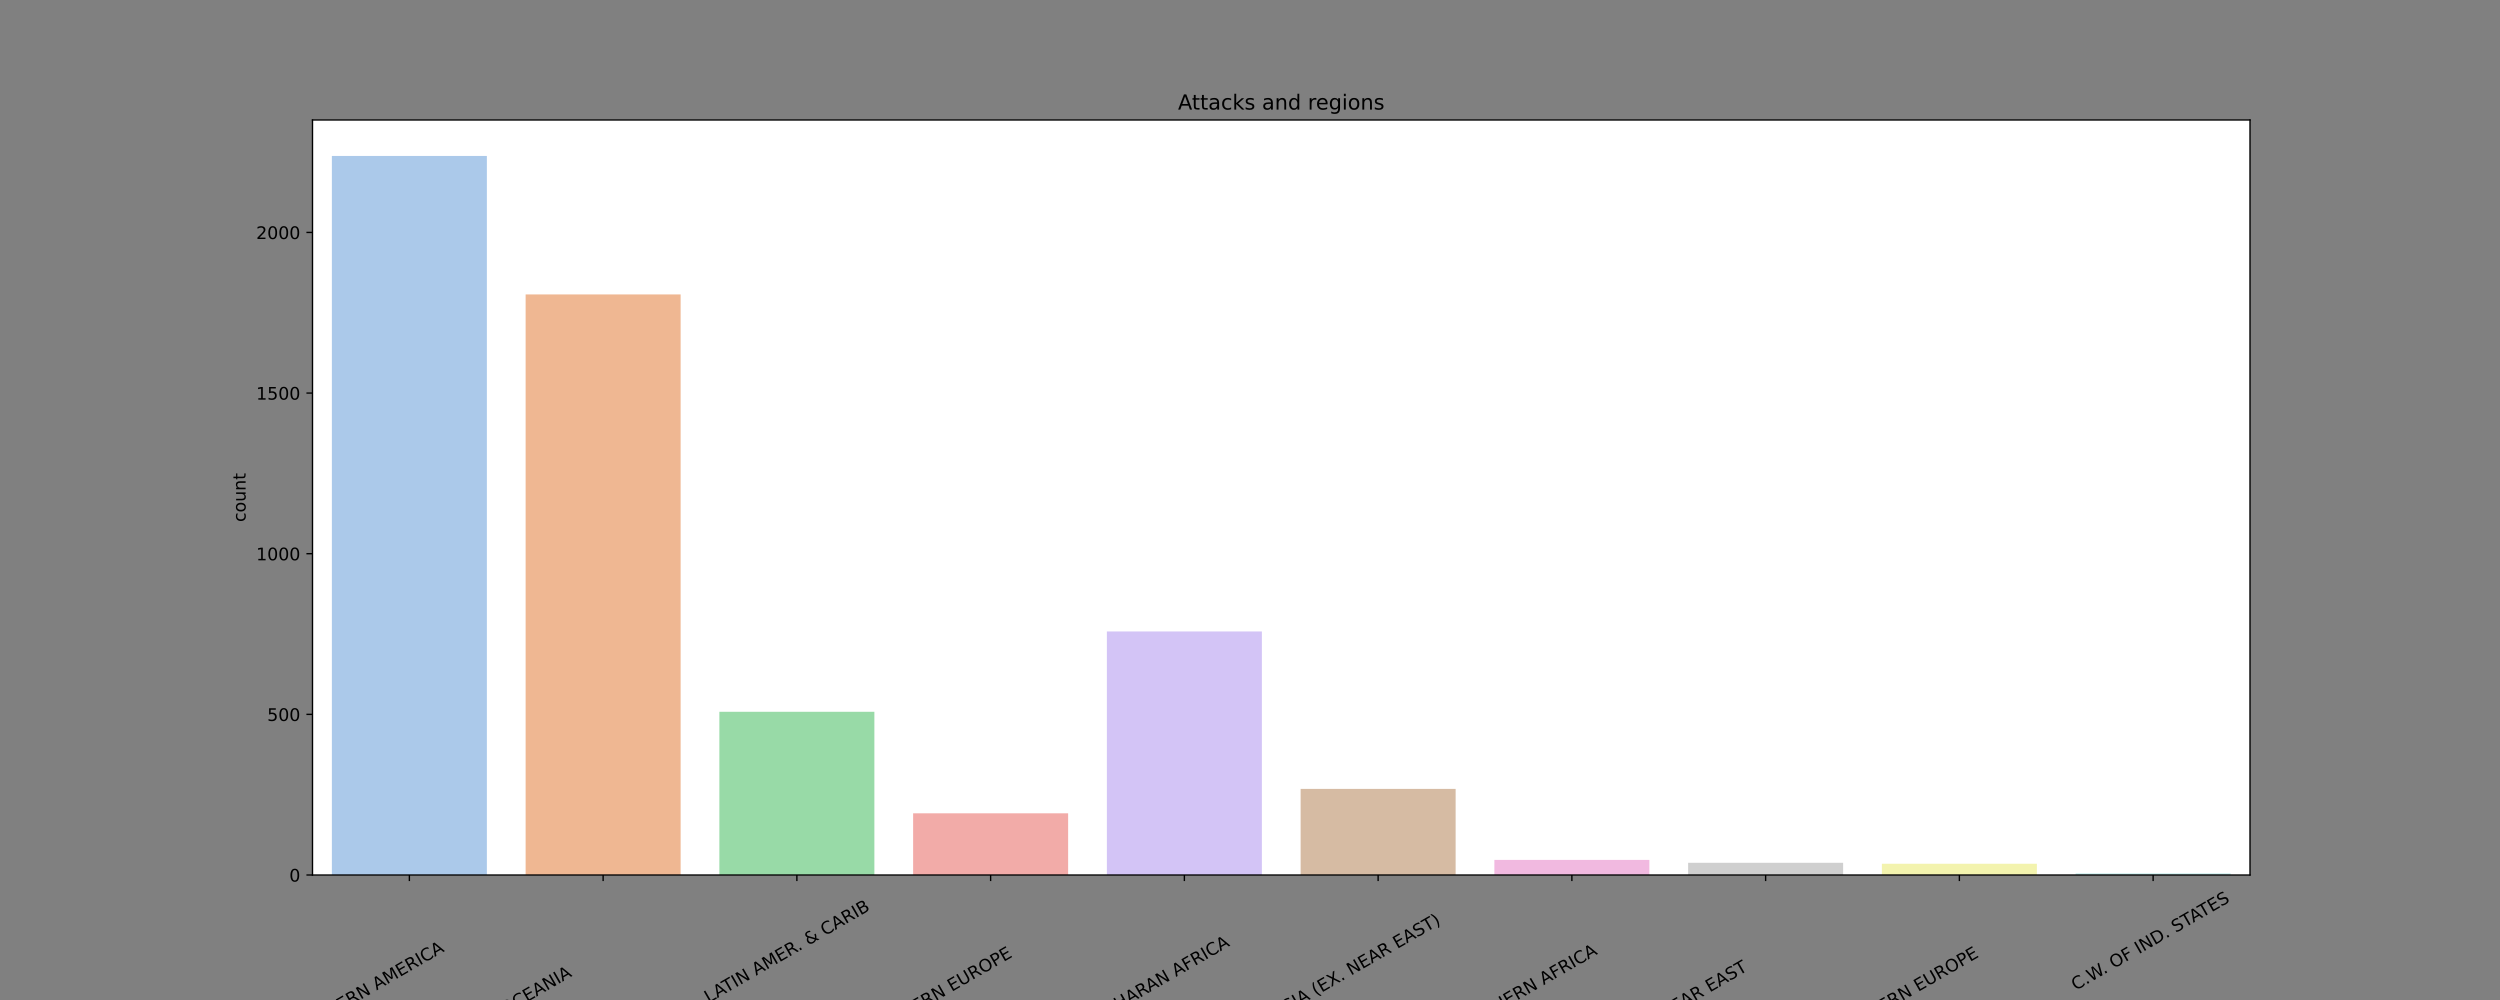 <?xml version="1.0" encoding="utf-8" standalone="no"?>
<!DOCTYPE svg PUBLIC "-//W3C//DTD SVG 1.1//EN"
  "http://www.w3.org/Graphics/SVG/1.1/DTD/svg11.dtd">
<!-- Created with matplotlib (https://matplotlib.org/) -->
<svg height="576pt" version="1.1" viewBox="0 0 1440 576" width="1440pt" xmlns="http://www.w3.org/2000/svg" xmlns:xlink="http://www.w3.org/1999/xlink">
 <rect x="0" y="0" width="1440" height="576" fill="#808080" stroke="none"/>
 <defs>
  <style type="text/css">*{stroke-linecap:butt;stroke-linejoin:round;}</style>
 </defs>
 <g id="figure_1">
  <g id="patch_1">
   <path d="M 0 576 
L 1440 576 
L 1440 0 
L 0 0 
z
" style="fill:none;"/>
  </g>
  <g id="axes_1">
   <g id="patch_2">
    <path d="M 180 504 
L 1296 504 
L 1296 69.12 
L 180 69.12 
z
" style="fill:#ffffff;"/>
   </g>
   <g id="patch_3">
    <path clip-path="url(#p240c4471db)" d="M 191.16 504 
L 280.44 504 
L 280.44 89.829 
L 191.16 89.829 
z
" style="fill:#abc9ea;"/>
   </g>
   <g id="patch_4">
    <path clip-path="url(#p240c4471db)" d="M 302.76 504 
L 392.04 504 
L 392.04 169.591 
L 302.76 169.591 
z
" style="fill:#efb792;"/>
   </g>
   <g id="patch_5">
    <path clip-path="url(#p240c4471db)" d="M 414.36 504 
L 503.64 504 
L 503.64 409.988 
L 414.36 409.988 
z
" style="fill:#98daa7;"/>
   </g>
   <g id="patch_6">
    <path clip-path="url(#p240c4471db)" d="M 525.96 504 
L 615.24 504 
L 615.24 468.468 
L 525.96 468.468 
z
" style="fill:#f2aba8;"/>
   </g>
   <g id="patch_7">
    <path clip-path="url(#p240c4471db)" d="M 637.56 504 
L 726.84 504 
L 726.84 363.722 
L 637.56 363.722 
z
" style="fill:#d3c4f6;"/>
   </g>
   <g id="patch_8">
    <path clip-path="url(#p240c4471db)" d="M 749.16 504 
L 838.44 504 
L 838.44 454.403 
L 749.16 454.403 
z
" style="fill:#d6bba3;"/>
   </g>
   <g id="patch_9">
    <path clip-path="url(#p240c4471db)" d="M 860.76 504 
L 950.04 504 
L 950.04 495.302 
L 860.76 495.302 
z
" style="fill:#f1b9e0;"/>
   </g>
   <g id="patch_10">
    <path clip-path="url(#p240c4471db)" d="M 972.36 504 
L 1061.64 504 
L 1061.64 496.968 
L 972.36 496.968 
z
" style="fill:#cfcfcf;"/>
   </g>
   <g id="patch_11">
    <path clip-path="url(#p240c4471db)" d="M 1083.96 504 
L 1173.24 504 
L 1173.24 497.523 
L 1083.96 497.523 
z
" style="fill:#f3f3ae;"/>
   </g>
   <g id="patch_12">
    <path clip-path="url(#p240c4471db)" d="M 1195.56 504 
L 1284.84 504 
L 1284.84 503.075 
L 1195.56 503.075 
z
" style="fill:#c0ebe9;"/>
   </g>
   <g id="matplotlib.axis_1">
    <g id="xtick_1">
     <g id="line2d_1">
      <defs>
       <path d="M 0 0 
L 0 3.5 
" id="m0f793acdd9" style="stroke:#000000;stroke-width:0.8;"/>
      </defs>
      <g>
       <use style="stroke:#000000;stroke-width:0.8;" x="235.8" xlink:href="#m0f793acdd9" y="504"/>
      </g>
     </g>
     <g id="text_1">
      <!-- NORTHERN AMERICA                    -->
      <g transform="translate(165.722 600.093)rotate(-30)scale(0.1 -0.1)">
       <defs>
        <path d="M 9.812 72.906 
L 23.094 72.906 
L 55.422 11.922 
L 55.422 72.906 
L 64.984 72.906 
L 64.984 0 
L 51.703 0 
L 19.391 60.984 
L 19.391 0 
L 9.812 0 
z
" id="DejaVuSans-78"/>
        <path d="M 39.406 66.219 
Q 28.656 66.219 22.328 58.203 
Q 16.016 50.203 16.016 36.375 
Q 16.016 22.609 22.328 14.594 
Q 28.656 6.594 39.406 6.594 
Q 50.141 6.594 56.422 14.594 
Q 62.703 22.609 62.703 36.375 
Q 62.703 50.203 56.422 58.203 
Q 50.141 66.219 39.406 66.219 
z
M 39.406 74.219 
Q 54.734 74.219 63.906 63.938 
Q 73.094 53.656 73.094 36.375 
Q 73.094 19.141 63.906 8.859 
Q 54.734 -1.422 39.406 -1.422 
Q 24.031 -1.422 14.812 8.828 
Q 5.609 19.094 5.609 36.375 
Q 5.609 53.656 14.812 63.938 
Q 24.031 74.219 39.406 74.219 
z
" id="DejaVuSans-79"/>
        <path d="M 44.391 34.188 
Q 47.562 33.109 50.562 29.594 
Q 53.562 26.078 56.594 19.922 
L 66.609 0 
L 56 0 
L 46.688 18.703 
Q 43.062 26.031 39.672 28.422 
Q 36.281 30.812 30.422 30.812 
L 19.672 30.812 
L 19.672 0 
L 9.812 0 
L 9.812 72.906 
L 32.078 72.906 
Q 44.578 72.906 50.734 67.672 
Q 56.891 62.453 56.891 51.906 
Q 56.891 45.016 53.688 40.469 
Q 50.484 35.938 44.391 34.188 
z
M 19.672 64.797 
L 19.672 38.922 
L 32.078 38.922 
Q 39.203 38.922 42.844 42.219 
Q 46.484 45.516 46.484 51.906 
Q 46.484 58.297 42.844 61.547 
Q 39.203 64.797 32.078 64.797 
z
" id="DejaVuSans-82"/>
        <path d="M -0.297 72.906 
L 61.375 72.906 
L 61.375 64.594 
L 35.5 64.594 
L 35.5 0 
L 25.594 0 
L 25.594 64.594 
L -0.297 64.594 
z
" id="DejaVuSans-84"/>
        <path d="M 9.812 72.906 
L 19.672 72.906 
L 19.672 43.016 
L 55.516 43.016 
L 55.516 72.906 
L 65.375 72.906 
L 65.375 0 
L 55.516 0 
L 55.516 34.719 
L 19.672 34.719 
L 19.672 0 
L 9.812 0 
z
" id="DejaVuSans-72"/>
        <path d="M 9.812 72.906 
L 55.906 72.906 
L 55.906 64.594 
L 19.672 64.594 
L 19.672 43.016 
L 54.391 43.016 
L 54.391 34.719 
L 19.672 34.719 
L 19.672 8.297 
L 56.781 8.297 
L 56.781 0 
L 9.812 0 
z
" id="DejaVuSans-69"/>
        <path id="DejaVuSans-32"/>
        <path d="M 34.188 63.188 
L 20.797 26.906 
L 47.609 26.906 
z
M 28.609 72.906 
L 39.797 72.906 
L 67.578 0 
L 57.328 0 
L 50.688 18.703 
L 17.828 18.703 
L 11.188 0 
L 0.781 0 
z
" id="DejaVuSans-65"/>
        <path d="M 9.812 72.906 
L 24.516 72.906 
L 43.109 23.297 
L 61.812 72.906 
L 76.516 72.906 
L 76.516 0 
L 66.891 0 
L 66.891 64.016 
L 48.094 14.016 
L 38.188 14.016 
L 19.391 64.016 
L 19.391 0 
L 9.812 0 
z
" id="DejaVuSans-77"/>
        <path d="M 9.812 72.906 
L 19.672 72.906 
L 19.672 0 
L 9.812 0 
z
" id="DejaVuSans-73"/>
        <path d="M 64.406 67.281 
L 64.406 56.891 
Q 59.422 61.531 53.781 63.812 
Q 48.141 66.109 41.797 66.109 
Q 29.297 66.109 22.656 58.469 
Q 16.016 50.828 16.016 36.375 
Q 16.016 21.969 22.656 14.328 
Q 29.297 6.688 41.797 6.688 
Q 48.141 6.688 53.781 8.984 
Q 59.422 11.281 64.406 15.922 
L 64.406 5.609 
Q 59.234 2.094 53.438 0.328 
Q 47.656 -1.422 41.219 -1.422 
Q 24.656 -1.422 15.125 8.703 
Q 5.609 18.844 5.609 36.375 
Q 5.609 53.953 15.125 64.078 
Q 24.656 74.219 41.219 74.219 
Q 47.75 74.219 53.531 72.484 
Q 59.328 70.75 64.406 67.281 
z
" id="DejaVuSans-67"/>
       </defs>
       <use xlink:href="#DejaVuSans-78"/>
       <use x="74.805" xlink:href="#DejaVuSans-79"/>
       <use x="153.516" xlink:href="#DejaVuSans-82"/>
       <use x="215.748" xlink:href="#DejaVuSans-84"/>
       <use x="276.832" xlink:href="#DejaVuSans-72"/>
       <use x="352.027" xlink:href="#DejaVuSans-69"/>
       <use x="415.211" xlink:href="#DejaVuSans-82"/>
       <use x="484.693" xlink:href="#DejaVuSans-78"/>
       <use x="559.498" xlink:href="#DejaVuSans-32"/>
       <use x="591.285" xlink:href="#DejaVuSans-65"/>
       <use x="659.693" xlink:href="#DejaVuSans-77"/>
       <use x="745.973" xlink:href="#DejaVuSans-69"/>
       <use x="809.156" xlink:href="#DejaVuSans-82"/>
       <use x="878.639" xlink:href="#DejaVuSans-73"/>
       <use x="908.131" xlink:href="#DejaVuSans-67"/>
       <use x="977.955" xlink:href="#DejaVuSans-65"/>
       <use x="1046.363" xlink:href="#DejaVuSans-32"/>
       <use x="1078.15" xlink:href="#DejaVuSans-32"/>
       <use x="1109.938" xlink:href="#DejaVuSans-32"/>
       <use x="1141.725" xlink:href="#DejaVuSans-32"/>
       <use x="1173.512" xlink:href="#DejaVuSans-32"/>
       <use x="1205.299" xlink:href="#DejaVuSans-32"/>
       <use x="1237.086" xlink:href="#DejaVuSans-32"/>
       <use x="1268.873" xlink:href="#DejaVuSans-32"/>
       <use x="1300.66" xlink:href="#DejaVuSans-32"/>
       <use x="1332.447" xlink:href="#DejaVuSans-32"/>
       <use x="1364.234" xlink:href="#DejaVuSans-32"/>
       <use x="1396.021" xlink:href="#DejaVuSans-32"/>
       <use x="1427.809" xlink:href="#DejaVuSans-32"/>
       <use x="1459.596" xlink:href="#DejaVuSans-32"/>
       <use x="1491.383" xlink:href="#DejaVuSans-32"/>
       <use x="1523.17" xlink:href="#DejaVuSans-32"/>
       <use x="1554.957" xlink:href="#DejaVuSans-32"/>
       <use x="1586.744" xlink:href="#DejaVuSans-32"/>
       <use x="1618.531" xlink:href="#DejaVuSans-32"/>
      </g>
     </g>
    </g>
    <g id="xtick_2">
     <g id="line2d_2">
      <g>
       <use style="stroke:#000000;stroke-width:0.8;" x="347.4" xlink:href="#m0f793acdd9" y="504"/>
      </g>
     </g>
     <g id="text_2">
      <!-- OCEANIA                             -->
      <g transform="translate(290.638 584.717)rotate(-30)scale(0.1 -0.1)">
       <use xlink:href="#DejaVuSans-79"/>
       <use x="78.711" xlink:href="#DejaVuSans-67"/>
       <use x="148.535" xlink:href="#DejaVuSans-69"/>
       <use x="211.719" xlink:href="#DejaVuSans-65"/>
       <use x="280.127" xlink:href="#DejaVuSans-78"/>
       <use x="354.932" xlink:href="#DejaVuSans-73"/>
       <use x="384.424" xlink:href="#DejaVuSans-65"/>
       <use x="452.832" xlink:href="#DejaVuSans-32"/>
       <use x="484.619" xlink:href="#DejaVuSans-32"/>
       <use x="516.406" xlink:href="#DejaVuSans-32"/>
       <use x="548.193" xlink:href="#DejaVuSans-32"/>
       <use x="579.98" xlink:href="#DejaVuSans-32"/>
       <use x="611.768" xlink:href="#DejaVuSans-32"/>
       <use x="643.555" xlink:href="#DejaVuSans-32"/>
       <use x="675.342" xlink:href="#DejaVuSans-32"/>
       <use x="707.129" xlink:href="#DejaVuSans-32"/>
       <use x="738.916" xlink:href="#DejaVuSans-32"/>
       <use x="770.703" xlink:href="#DejaVuSans-32"/>
       <use x="802.49" xlink:href="#DejaVuSans-32"/>
       <use x="834.277" xlink:href="#DejaVuSans-32"/>
       <use x="866.064" xlink:href="#DejaVuSans-32"/>
       <use x="897.852" xlink:href="#DejaVuSans-32"/>
       <use x="929.639" xlink:href="#DejaVuSans-32"/>
       <use x="961.426" xlink:href="#DejaVuSans-32"/>
       <use x="993.213" xlink:href="#DejaVuSans-32"/>
       <use x="1025" xlink:href="#DejaVuSans-32"/>
       <use x="1056.787" xlink:href="#DejaVuSans-32"/>
       <use x="1088.574" xlink:href="#DejaVuSans-32"/>
       <use x="1120.361" xlink:href="#DejaVuSans-32"/>
       <use x="1152.148" xlink:href="#DejaVuSans-32"/>
       <use x="1183.936" xlink:href="#DejaVuSans-32"/>
       <use x="1215.723" xlink:href="#DejaVuSans-32"/>
       <use x="1247.51" xlink:href="#DejaVuSans-32"/>
       <use x="1279.297" xlink:href="#DejaVuSans-32"/>
       <use x="1311.084" xlink:href="#DejaVuSans-32"/>
      </g>
     </g>
    </g>
    <g id="xtick_3">
     <g id="line2d_3">
      <g>
       <use style="stroke:#000000;stroke-width:0.8;" x="459" xlink:href="#m0f793acdd9" y="504"/>
      </g>
     </g>
     <g id="text_3">
      <!-- LATIN AMER. &amp; CARIB     -->
      <g transform="translate(408.166 577.871)rotate(-30)scale(0.1 -0.1)">
       <defs>
        <path d="M 9.812 72.906 
L 19.672 72.906 
L 19.672 8.297 
L 55.172 8.297 
L 55.172 0 
L 9.812 0 
z
" id="DejaVuSans-76"/>
        <path d="M 10.688 12.406 
L 21 12.406 
L 21 0 
L 10.688 0 
z
" id="DejaVuSans-46"/>
        <path d="M 24.312 39.203 
Q 19.875 35.25 17.797 31.312 
Q 15.719 27.391 15.719 23.094 
Q 15.719 15.969 20.891 11.234 
Q 26.078 6.5 33.891 6.5 
Q 38.531 6.5 42.578 8.031 
Q 46.625 9.578 50.203 12.703 
z
M 31.203 44.672 
L 56 19.281 
Q 58.891 23.641 60.5 28.594 
Q 62.109 33.547 62.406 39.109 
L 71.484 39.109 
Q 70.906 32.672 68.359 26.359 
Q 65.828 20.062 61.281 13.922 
L 74.906 0 
L 62.594 0 
L 55.609 7.172 
Q 50.531 2.828 44.969 0.703 
Q 39.406 -1.422 33.016 -1.422 
Q 21.234 -1.422 13.766 5.297 
Q 6.297 12.016 6.297 22.516 
Q 6.297 28.766 9.562 34.25 
Q 12.844 39.75 19.391 44.578 
Q 17.047 47.656 15.812 50.703 
Q 14.594 53.766 14.594 56.688 
Q 14.594 64.594 20.016 69.406 
Q 25.438 74.219 34.422 74.219 
Q 38.484 74.219 42.5 73.344 
Q 46.531 72.469 50.688 70.703 
L 50.688 61.812 
Q 46.438 64.109 42.578 65.297 
Q 38.719 66.5 35.406 66.5 
Q 30.281 66.5 27.078 63.781 
Q 23.875 61.078 23.875 56.781 
Q 23.875 54.297 25.312 51.781 
Q 26.766 49.266 31.203 44.672 
z
" id="DejaVuSans-38"/>
        <path d="M 19.672 34.812 
L 19.672 8.109 
L 35.5 8.109 
Q 43.453 8.109 47.281 11.406 
Q 51.125 14.703 51.125 21.484 
Q 51.125 28.328 47.281 31.562 
Q 43.453 34.812 35.5 34.812 
z
M 19.672 64.797 
L 19.672 42.828 
L 34.281 42.828 
Q 41.5 42.828 45.031 45.531 
Q 48.578 48.25 48.578 53.812 
Q 48.578 59.328 45.031 62.062 
Q 41.5 64.797 34.281 64.797 
z
M 9.812 72.906 
L 35.016 72.906 
Q 46.297 72.906 52.391 68.219 
Q 58.5 63.531 58.5 54.891 
Q 58.5 48.188 55.375 44.234 
Q 52.25 40.281 46.188 39.312 
Q 53.469 37.75 57.5 32.781 
Q 61.531 27.828 61.531 20.406 
Q 61.531 10.641 54.891 5.312 
Q 48.25 0 35.984 0 
L 9.812 0 
z
" id="DejaVuSans-66"/>
       </defs>
       <use xlink:href="#DejaVuSans-76"/>
       <use x="57.963" xlink:href="#DejaVuSans-65"/>
       <use x="118.621" xlink:href="#DejaVuSans-84"/>
       <use x="179.705" xlink:href="#DejaVuSans-73"/>
       <use x="209.197" xlink:href="#DejaVuSans-78"/>
       <use x="284.002" xlink:href="#DejaVuSans-32"/>
       <use x="315.789" xlink:href="#DejaVuSans-65"/>
       <use x="384.197" xlink:href="#DejaVuSans-77"/>
       <use x="470.477" xlink:href="#DejaVuSans-69"/>
       <use x="533.66" xlink:href="#DejaVuSans-82"/>
       <use x="599.518" xlink:href="#DejaVuSans-46"/>
       <use x="631.305" xlink:href="#DejaVuSans-32"/>
       <use x="663.092" xlink:href="#DejaVuSans-38"/>
       <use x="741.07" xlink:href="#DejaVuSans-32"/>
       <use x="772.857" xlink:href="#DejaVuSans-67"/>
       <use x="842.682" xlink:href="#DejaVuSans-65"/>
       <use x="911.09" xlink:href="#DejaVuSans-82"/>
       <use x="980.572" xlink:href="#DejaVuSans-73"/>
       <use x="1010.064" xlink:href="#DejaVuSans-66"/>
       <use x="1078.668" xlink:href="#DejaVuSans-32"/>
       <use x="1110.455" xlink:href="#DejaVuSans-32"/>
       <use x="1142.242" xlink:href="#DejaVuSans-32"/>
       <use x="1174.029" xlink:href="#DejaVuSans-32"/>
      </g>
     </g>
    </g>
    <g id="xtick_4">
     <g id="line2d_4">
      <g>
       <use style="stroke:#000000;stroke-width:0.8;" x="570.6" xlink:href="#m0f793acdd9" y="504"/>
      </g>
     </g>
     <g id="text_4">
      <!-- WESTERN EUROPE                      -->
      <g transform="translate(502.639 597.648)rotate(-30)scale(0.1 -0.1)">
       <defs>
        <path d="M 3.328 72.906 
L 13.281 72.906 
L 28.609 11.281 
L 43.891 72.906 
L 54.984 72.906 
L 70.312 11.281 
L 85.594 72.906 
L 95.609 72.906 
L 77.297 0 
L 64.891 0 
L 49.516 63.281 
L 33.984 0 
L 21.578 0 
z
" id="DejaVuSans-87"/>
        <path d="M 53.516 70.516 
L 53.516 60.891 
Q 47.906 63.578 42.922 64.891 
Q 37.938 66.219 33.297 66.219 
Q 25.25 66.219 20.875 63.094 
Q 16.5 59.969 16.5 54.203 
Q 16.5 49.359 19.406 46.891 
Q 22.312 44.438 30.422 42.922 
L 36.375 41.703 
Q 47.406 39.594 52.656 34.297 
Q 57.906 29 57.906 20.125 
Q 57.906 9.516 50.797 4.047 
Q 43.703 -1.422 29.984 -1.422 
Q 24.812 -1.422 18.969 -0.25 
Q 13.141 0.922 6.891 3.219 
L 6.891 13.375 
Q 12.891 10.016 18.656 8.297 
Q 24.422 6.594 29.984 6.594 
Q 38.422 6.594 43.016 9.906 
Q 47.609 13.234 47.609 19.391 
Q 47.609 24.75 44.312 27.781 
Q 41.016 30.812 33.5 32.328 
L 27.484 33.5 
Q 16.453 35.688 11.516 40.375 
Q 6.594 45.062 6.594 53.422 
Q 6.594 63.094 13.406 68.656 
Q 20.219 74.219 32.172 74.219 
Q 37.312 74.219 42.625 73.281 
Q 47.953 72.359 53.516 70.516 
z
" id="DejaVuSans-83"/>
        <path d="M 8.688 72.906 
L 18.609 72.906 
L 18.609 28.609 
Q 18.609 16.891 22.844 11.734 
Q 27.094 6.594 36.625 6.594 
Q 46.094 6.594 50.344 11.734 
Q 54.594 16.891 54.594 28.609 
L 54.594 72.906 
L 64.5 72.906 
L 64.5 27.391 
Q 64.5 13.141 57.438 5.859 
Q 50.391 -1.422 36.625 -1.422 
Q 22.797 -1.422 15.734 5.859 
Q 8.688 13.141 8.688 27.391 
z
" id="DejaVuSans-85"/>
        <path d="M 19.672 64.797 
L 19.672 37.406 
L 32.078 37.406 
Q 38.969 37.406 42.719 40.969 
Q 46.484 44.531 46.484 51.125 
Q 46.484 57.672 42.719 61.234 
Q 38.969 64.797 32.078 64.797 
z
M 9.812 72.906 
L 32.078 72.906 
Q 44.344 72.906 50.609 67.359 
Q 56.891 61.812 56.891 51.125 
Q 56.891 40.328 50.609 34.812 
Q 44.344 29.297 32.078 29.297 
L 19.672 29.297 
L 19.672 0 
L 9.812 0 
z
" id="DejaVuSans-80"/>
       </defs>
       <use xlink:href="#DejaVuSans-87"/>
       <use x="98.877" xlink:href="#DejaVuSans-69"/>
       <use x="162.061" xlink:href="#DejaVuSans-83"/>
       <use x="225.537" xlink:href="#DejaVuSans-84"/>
       <use x="286.621" xlink:href="#DejaVuSans-69"/>
       <use x="349.805" xlink:href="#DejaVuSans-82"/>
       <use x="419.287" xlink:href="#DejaVuSans-78"/>
       <use x="494.092" xlink:href="#DejaVuSans-32"/>
       <use x="525.879" xlink:href="#DejaVuSans-69"/>
       <use x="589.062" xlink:href="#DejaVuSans-85"/>
       <use x="662.256" xlink:href="#DejaVuSans-82"/>
       <use x="731.738" xlink:href="#DejaVuSans-79"/>
       <use x="810.449" xlink:href="#DejaVuSans-80"/>
       <use x="870.752" xlink:href="#DejaVuSans-69"/>
       <use x="933.936" xlink:href="#DejaVuSans-32"/>
       <use x="965.723" xlink:href="#DejaVuSans-32"/>
       <use x="997.51" xlink:href="#DejaVuSans-32"/>
       <use x="1029.297" xlink:href="#DejaVuSans-32"/>
       <use x="1061.084" xlink:href="#DejaVuSans-32"/>
       <use x="1092.871" xlink:href="#DejaVuSans-32"/>
       <use x="1124.658" xlink:href="#DejaVuSans-32"/>
       <use x="1156.445" xlink:href="#DejaVuSans-32"/>
       <use x="1188.232" xlink:href="#DejaVuSans-32"/>
       <use x="1220.02" xlink:href="#DejaVuSans-32"/>
       <use x="1251.807" xlink:href="#DejaVuSans-32"/>
       <use x="1283.594" xlink:href="#DejaVuSans-32"/>
       <use x="1315.381" xlink:href="#DejaVuSans-32"/>
       <use x="1347.168" xlink:href="#DejaVuSans-32"/>
       <use x="1378.955" xlink:href="#DejaVuSans-32"/>
       <use x="1410.742" xlink:href="#DejaVuSans-32"/>
       <use x="1442.529" xlink:href="#DejaVuSans-32"/>
       <use x="1474.316" xlink:href="#DejaVuSans-32"/>
       <use x="1506.104" xlink:href="#DejaVuSans-32"/>
       <use x="1537.891" xlink:href="#DejaVuSans-32"/>
       <use x="1569.678" xlink:href="#DejaVuSans-32"/>
      </g>
     </g>
    </g>
    <g id="xtick_5">
     <g id="line2d_5">
      <g>
       <use style="stroke:#000000;stroke-width:0.8;" x="682.2" xlink:href="#m0f793acdd9" y="504"/>
      </g>
     </g>
     <g id="text_5">
      <!-- SUB-SAHARAN AFRICA                  -->
      <g transform="translate(611.585 600.712)rotate(-30)scale(0.1 -0.1)">
       <defs>
        <path d="M 4.891 31.391 
L 31.203 31.391 
L 31.203 23.391 
L 4.891 23.391 
z
" id="DejaVuSans-45"/>
        <path d="M 9.812 72.906 
L 51.703 72.906 
L 51.703 64.594 
L 19.672 64.594 
L 19.672 43.109 
L 48.578 43.109 
L 48.578 34.812 
L 19.672 34.812 
L 19.672 0 
L 9.812 0 
z
" id="DejaVuSans-70"/>
       </defs>
       <use xlink:href="#DejaVuSans-83"/>
       <use x="63.477" xlink:href="#DejaVuSans-85"/>
       <use x="136.67" xlink:href="#DejaVuSans-66"/>
       <use x="205.273" xlink:href="#DejaVuSans-45"/>
       <use x="241.357" xlink:href="#DejaVuSans-83"/>
       <use x="306.709" xlink:href="#DejaVuSans-65"/>
       <use x="375.117" xlink:href="#DejaVuSans-72"/>
       <use x="450.312" xlink:href="#DejaVuSans-65"/>
       <use x="518.721" xlink:href="#DejaVuSans-82"/>
       <use x="584.203" xlink:href="#DejaVuSans-65"/>
       <use x="652.611" xlink:href="#DejaVuSans-78"/>
       <use x="727.416" xlink:href="#DejaVuSans-32"/>
       <use x="759.203" xlink:href="#DejaVuSans-65"/>
       <use x="827.611" xlink:href="#DejaVuSans-70"/>
       <use x="885.131" xlink:href="#DejaVuSans-82"/>
       <use x="954.613" xlink:href="#DejaVuSans-73"/>
       <use x="984.105" xlink:href="#DejaVuSans-67"/>
       <use x="1053.93" xlink:href="#DejaVuSans-65"/>
       <use x="1122.338" xlink:href="#DejaVuSans-32"/>
       <use x="1154.125" xlink:href="#DejaVuSans-32"/>
       <use x="1185.912" xlink:href="#DejaVuSans-32"/>
       <use x="1217.699" xlink:href="#DejaVuSans-32"/>
       <use x="1249.486" xlink:href="#DejaVuSans-32"/>
       <use x="1281.273" xlink:href="#DejaVuSans-32"/>
       <use x="1313.061" xlink:href="#DejaVuSans-32"/>
       <use x="1344.848" xlink:href="#DejaVuSans-32"/>
       <use x="1376.635" xlink:href="#DejaVuSans-32"/>
       <use x="1408.422" xlink:href="#DejaVuSans-32"/>
       <use x="1440.209" xlink:href="#DejaVuSans-32"/>
       <use x="1471.996" xlink:href="#DejaVuSans-32"/>
       <use x="1503.783" xlink:href="#DejaVuSans-32"/>
       <use x="1535.57" xlink:href="#DejaVuSans-32"/>
       <use x="1567.357" xlink:href="#DejaVuSans-32"/>
       <use x="1599.145" xlink:href="#DejaVuSans-32"/>
       <use x="1630.932" xlink:href="#DejaVuSans-32"/>
      </g>
     </g>
    </g>
    <g id="xtick_6">
     <g id="line2d_6">
      <g>
       <use style="stroke:#000000;stroke-width:0.8;" x="793.8" xlink:href="#m0f793acdd9" y="504"/>
      </g>
     </g>
     <g id="text_6">
      <!-- ASIA (EX. NEAR EAST)          -->
      <g transform="translate(735.22 586.816)rotate(-30)scale(0.1 -0.1)">
       <defs>
        <path d="M 31 75.875 
Q 24.469 64.656 21.281 53.656 
Q 18.109 42.672 18.109 31.391 
Q 18.109 20.125 21.312 9.062 
Q 24.516 -2 31 -13.188 
L 23.188 -13.188 
Q 15.875 -1.703 12.234 9.375 
Q 8.594 20.453 8.594 31.391 
Q 8.594 42.281 12.203 53.312 
Q 15.828 64.359 23.188 75.875 
z
" id="DejaVuSans-40"/>
        <path d="M 6.297 72.906 
L 16.891 72.906 
L 35.016 45.797 
L 53.219 72.906 
L 63.812 72.906 
L 40.375 37.891 
L 65.375 0 
L 54.781 0 
L 34.281 31 
L 13.625 0 
L 2.984 0 
L 29 38.922 
z
" id="DejaVuSans-88"/>
        <path d="M 8.016 75.875 
L 15.828 75.875 
Q 23.141 64.359 26.781 53.312 
Q 30.422 42.281 30.422 31.391 
Q 30.422 20.453 26.781 9.375 
Q 23.141 -1.703 15.828 -13.188 
L 8.016 -13.188 
Q 14.5 -2 17.703 9.062 
Q 20.906 20.125 20.906 31.391 
Q 20.906 42.672 17.703 53.656 
Q 14.5 64.656 8.016 75.875 
z
" id="DejaVuSans-41"/>
       </defs>
       <use xlink:href="#DejaVuSans-65"/>
       <use x="68.408" xlink:href="#DejaVuSans-83"/>
       <use x="131.885" xlink:href="#DejaVuSans-73"/>
       <use x="161.377" xlink:href="#DejaVuSans-65"/>
       <use x="229.785" xlink:href="#DejaVuSans-32"/>
       <use x="261.572" xlink:href="#DejaVuSans-40"/>
       <use x="300.586" xlink:href="#DejaVuSans-69"/>
       <use x="363.77" xlink:href="#DejaVuSans-88"/>
       <use x="432.275" xlink:href="#DejaVuSans-46"/>
       <use x="464.062" xlink:href="#DejaVuSans-32"/>
       <use x="495.85" xlink:href="#DejaVuSans-78"/>
       <use x="570.654" xlink:href="#DejaVuSans-69"/>
       <use x="633.838" xlink:href="#DejaVuSans-65"/>
       <use x="702.246" xlink:href="#DejaVuSans-82"/>
       <use x="771.729" xlink:href="#DejaVuSans-32"/>
       <use x="803.516" xlink:href="#DejaVuSans-69"/>
       <use x="866.699" xlink:href="#DejaVuSans-65"/>
       <use x="935.107" xlink:href="#DejaVuSans-83"/>
       <use x="998.584" xlink:href="#DejaVuSans-84"/>
       <use x="1059.668" xlink:href="#DejaVuSans-41"/>
       <use x="1098.682" xlink:href="#DejaVuSans-32"/>
       <use x="1130.469" xlink:href="#DejaVuSans-32"/>
       <use x="1162.256" xlink:href="#DejaVuSans-32"/>
       <use x="1194.043" xlink:href="#DejaVuSans-32"/>
       <use x="1225.83" xlink:href="#DejaVuSans-32"/>
       <use x="1257.617" xlink:href="#DejaVuSans-32"/>
       <use x="1289.404" xlink:href="#DejaVuSans-32"/>
       <use x="1321.191" xlink:href="#DejaVuSans-32"/>
       <use x="1352.979" xlink:href="#DejaVuSans-32"/>
      </g>
     </g>
    </g>
    <g id="xtick_7">
     <g id="line2d_7">
      <g>
       <use style="stroke:#000000;stroke-width:0.8;" x="905.4" xlink:href="#m0f793acdd9" y="504"/>
      </g>
     </g>
     <g id="text_7">
      <!-- NORTHERN AFRICA                     -->
      <g transform="translate(837.927 597.084)rotate(-30)scale(0.1 -0.1)">
       <use xlink:href="#DejaVuSans-78"/>
       <use x="74.805" xlink:href="#DejaVuSans-79"/>
       <use x="153.516" xlink:href="#DejaVuSans-82"/>
       <use x="215.748" xlink:href="#DejaVuSans-84"/>
       <use x="276.832" xlink:href="#DejaVuSans-72"/>
       <use x="352.027" xlink:href="#DejaVuSans-69"/>
       <use x="415.211" xlink:href="#DejaVuSans-82"/>
       <use x="484.693" xlink:href="#DejaVuSans-78"/>
       <use x="559.498" xlink:href="#DejaVuSans-32"/>
       <use x="591.285" xlink:href="#DejaVuSans-65"/>
       <use x="659.693" xlink:href="#DejaVuSans-70"/>
       <use x="717.213" xlink:href="#DejaVuSans-82"/>
       <use x="786.695" xlink:href="#DejaVuSans-73"/>
       <use x="816.188" xlink:href="#DejaVuSans-67"/>
       <use x="886.012" xlink:href="#DejaVuSans-65"/>
       <use x="954.42" xlink:href="#DejaVuSans-32"/>
       <use x="986.207" xlink:href="#DejaVuSans-32"/>
       <use x="1017.994" xlink:href="#DejaVuSans-32"/>
       <use x="1049.781" xlink:href="#DejaVuSans-32"/>
       <use x="1081.568" xlink:href="#DejaVuSans-32"/>
       <use x="1113.355" xlink:href="#DejaVuSans-32"/>
       <use x="1145.143" xlink:href="#DejaVuSans-32"/>
       <use x="1176.93" xlink:href="#DejaVuSans-32"/>
       <use x="1208.717" xlink:href="#DejaVuSans-32"/>
       <use x="1240.504" xlink:href="#DejaVuSans-32"/>
       <use x="1272.291" xlink:href="#DejaVuSans-32"/>
       <use x="1304.078" xlink:href="#DejaVuSans-32"/>
       <use x="1335.865" xlink:href="#DejaVuSans-32"/>
       <use x="1367.652" xlink:href="#DejaVuSans-32"/>
       <use x="1399.439" xlink:href="#DejaVuSans-32"/>
       <use x="1431.227" xlink:href="#DejaVuSans-32"/>
       <use x="1463.014" xlink:href="#DejaVuSans-32"/>
       <use x="1494.801" xlink:href="#DejaVuSans-32"/>
       <use x="1526.588" xlink:href="#DejaVuSans-32"/>
       <use x="1558.375" xlink:href="#DejaVuSans-32"/>
      </g>
     </g>
    </g>
    <g id="xtick_8">
     <g id="line2d_8">
      <g>
       <use style="stroke:#000000;stroke-width:0.8;" x="1017" xlink:href="#m0f793acdd9" y="504"/>
      </g>
     </g>
     <g id="text_8">
      <!-- NEAR EAST                           -->
      <g transform="translate(958.185 587.087)rotate(-30)scale(0.1 -0.1)">
       <use xlink:href="#DejaVuSans-78"/>
       <use x="74.805" xlink:href="#DejaVuSans-69"/>
       <use x="137.988" xlink:href="#DejaVuSans-65"/>
       <use x="206.396" xlink:href="#DejaVuSans-82"/>
       <use x="275.879" xlink:href="#DejaVuSans-32"/>
       <use x="307.666" xlink:href="#DejaVuSans-69"/>
       <use x="370.85" xlink:href="#DejaVuSans-65"/>
       <use x="439.258" xlink:href="#DejaVuSans-83"/>
       <use x="502.734" xlink:href="#DejaVuSans-84"/>
       <use x="563.818" xlink:href="#DejaVuSans-32"/>
       <use x="595.605" xlink:href="#DejaVuSans-32"/>
       <use x="627.393" xlink:href="#DejaVuSans-32"/>
       <use x="659.18" xlink:href="#DejaVuSans-32"/>
       <use x="690.967" xlink:href="#DejaVuSans-32"/>
       <use x="722.754" xlink:href="#DejaVuSans-32"/>
       <use x="754.541" xlink:href="#DejaVuSans-32"/>
       <use x="786.328" xlink:href="#DejaVuSans-32"/>
       <use x="818.115" xlink:href="#DejaVuSans-32"/>
       <use x="849.902" xlink:href="#DejaVuSans-32"/>
       <use x="881.689" xlink:href="#DejaVuSans-32"/>
       <use x="913.477" xlink:href="#DejaVuSans-32"/>
       <use x="945.264" xlink:href="#DejaVuSans-32"/>
       <use x="977.051" xlink:href="#DejaVuSans-32"/>
       <use x="1008.838" xlink:href="#DejaVuSans-32"/>
       <use x="1040.625" xlink:href="#DejaVuSans-32"/>
       <use x="1072.412" xlink:href="#DejaVuSans-32"/>
       <use x="1104.199" xlink:href="#DejaVuSans-32"/>
       <use x="1135.986" xlink:href="#DejaVuSans-32"/>
       <use x="1167.773" xlink:href="#DejaVuSans-32"/>
       <use x="1199.561" xlink:href="#DejaVuSans-32"/>
       <use x="1231.348" xlink:href="#DejaVuSans-32"/>
       <use x="1263.135" xlink:href="#DejaVuSans-32"/>
       <use x="1294.922" xlink:href="#DejaVuSans-32"/>
       <use x="1326.709" xlink:href="#DejaVuSans-32"/>
       <use x="1358.496" xlink:href="#DejaVuSans-32"/>
      </g>
     </g>
    </g>
    <g id="xtick_9">
     <g id="line2d_9">
      <g>
       <use style="stroke:#000000;stroke-width:0.8;" x="1128.6" xlink:href="#m0f793acdd9" y="504"/>
      </g>
     </g>
     <g id="text_9">
      <!-- EASTERN EUROPE                      -->
      <g transform="translate(1061.958 596.125)rotate(-30)scale(0.1 -0.1)">
       <use xlink:href="#DejaVuSans-69"/>
       <use x="63.184" xlink:href="#DejaVuSans-65"/>
       <use x="131.592" xlink:href="#DejaVuSans-83"/>
       <use x="195.068" xlink:href="#DejaVuSans-84"/>
       <use x="256.152" xlink:href="#DejaVuSans-69"/>
       <use x="319.336" xlink:href="#DejaVuSans-82"/>
       <use x="388.818" xlink:href="#DejaVuSans-78"/>
       <use x="463.623" xlink:href="#DejaVuSans-32"/>
       <use x="495.41" xlink:href="#DejaVuSans-69"/>
       <use x="558.594" xlink:href="#DejaVuSans-85"/>
       <use x="631.787" xlink:href="#DejaVuSans-82"/>
       <use x="701.27" xlink:href="#DejaVuSans-79"/>
       <use x="779.98" xlink:href="#DejaVuSans-80"/>
       <use x="840.283" xlink:href="#DejaVuSans-69"/>
       <use x="903.467" xlink:href="#DejaVuSans-32"/>
       <use x="935.254" xlink:href="#DejaVuSans-32"/>
       <use x="967.041" xlink:href="#DejaVuSans-32"/>
       <use x="998.828" xlink:href="#DejaVuSans-32"/>
       <use x="1030.615" xlink:href="#DejaVuSans-32"/>
       <use x="1062.402" xlink:href="#DejaVuSans-32"/>
       <use x="1094.189" xlink:href="#DejaVuSans-32"/>
       <use x="1125.977" xlink:href="#DejaVuSans-32"/>
       <use x="1157.764" xlink:href="#DejaVuSans-32"/>
       <use x="1189.551" xlink:href="#DejaVuSans-32"/>
       <use x="1221.338" xlink:href="#DejaVuSans-32"/>
       <use x="1253.125" xlink:href="#DejaVuSans-32"/>
       <use x="1284.912" xlink:href="#DejaVuSans-32"/>
       <use x="1316.699" xlink:href="#DejaVuSans-32"/>
       <use x="1348.486" xlink:href="#DejaVuSans-32"/>
       <use x="1380.273" xlink:href="#DejaVuSans-32"/>
       <use x="1412.061" xlink:href="#DejaVuSans-32"/>
       <use x="1443.848" xlink:href="#DejaVuSans-32"/>
       <use x="1475.635" xlink:href="#DejaVuSans-32"/>
       <use x="1507.422" xlink:href="#DejaVuSans-32"/>
       <use x="1539.209" xlink:href="#DejaVuSans-32"/>
      </g>
     </g>
    </g>
    <g id="xtick_10">
     <g id="line2d_10">
      <g>
       <use style="stroke:#000000;stroke-width:0.8;" x="1240.2" xlink:href="#m0f793acdd9" y="504"/>
      </g>
     </g>
     <g id="text_10">
      <!-- C.W. OF IND. STATES  -->
      <g transform="translate(1195.575 570.702)rotate(-30)scale(0.1 -0.1)">
       <defs>
        <path d="M 19.672 64.797 
L 19.672 8.109 
L 31.594 8.109 
Q 46.688 8.109 53.688 14.938 
Q 60.688 21.781 60.688 36.531 
Q 60.688 51.172 53.688 57.984 
Q 46.688 64.797 31.594 64.797 
z
M 9.812 72.906 
L 30.078 72.906 
Q 51.266 72.906 61.172 64.094 
Q 71.094 55.281 71.094 36.531 
Q 71.094 17.672 61.125 8.828 
Q 51.172 0 30.078 0 
L 9.812 0 
z
" id="DejaVuSans-68"/>
       </defs>
       <use xlink:href="#DejaVuSans-67"/>
       <use x="69.824" xlink:href="#DejaVuSans-46"/>
       <use x="101.611" xlink:href="#DejaVuSans-87"/>
       <use x="188.988" xlink:href="#DejaVuSans-46"/>
       <use x="220.775" xlink:href="#DejaVuSans-32"/>
       <use x="252.562" xlink:href="#DejaVuSans-79"/>
       <use x="331.273" xlink:href="#DejaVuSans-70"/>
       <use x="388.793" xlink:href="#DejaVuSans-32"/>
       <use x="420.58" xlink:href="#DejaVuSans-73"/>
       <use x="450.072" xlink:href="#DejaVuSans-78"/>
       <use x="524.877" xlink:href="#DejaVuSans-68"/>
       <use x="601.879" xlink:href="#DejaVuSans-46"/>
       <use x="633.666" xlink:href="#DejaVuSans-32"/>
       <use x="665.453" xlink:href="#DejaVuSans-83"/>
       <use x="728.93" xlink:href="#DejaVuSans-84"/>
       <use x="782.264" xlink:href="#DejaVuSans-65"/>
       <use x="842.922" xlink:href="#DejaVuSans-84"/>
       <use x="904.006" xlink:href="#DejaVuSans-69"/>
       <use x="967.189" xlink:href="#DejaVuSans-83"/>
       <use x="1030.666" xlink:href="#DejaVuSans-32"/>
      </g>
     </g>
    </g>
    <g id="text_11">
     <!-- Region -->
     <g transform="translate(720.883 614.112)scale(0.1 -0.1)">
      <defs>
       <path d="M 56.203 29.594 
L 56.203 25.203 
L 14.891 25.203 
Q 15.484 15.922 20.484 11.062 
Q 25.484 6.203 34.422 6.203 
Q 39.594 6.203 44.453 7.469 
Q 49.312 8.734 54.109 11.281 
L 54.109 2.781 
Q 49.266 0.734 44.188 -0.344 
Q 39.109 -1.422 33.891 -1.422 
Q 20.797 -1.422 13.156 6.188 
Q 5.516 13.812 5.516 26.812 
Q 5.516 40.234 12.766 48.109 
Q 20.016 56 32.328 56 
Q 43.359 56 49.781 48.891 
Q 56.203 41.797 56.203 29.594 
z
M 47.219 32.234 
Q 47.125 39.594 43.094 43.984 
Q 39.062 48.391 32.422 48.391 
Q 24.906 48.391 20.391 44.141 
Q 15.875 39.891 15.188 32.172 
z
" id="DejaVuSans-101"/>
       <path d="M 45.406 27.984 
Q 45.406 37.75 41.375 43.109 
Q 37.359 48.484 30.078 48.484 
Q 22.859 48.484 18.828 43.109 
Q 14.797 37.75 14.797 27.984 
Q 14.797 18.266 18.828 12.891 
Q 22.859 7.516 30.078 7.516 
Q 37.359 7.516 41.375 12.891 
Q 45.406 18.266 45.406 27.984 
z
M 54.391 6.781 
Q 54.391 -7.172 48.188 -13.984 
Q 42 -20.797 29.203 -20.797 
Q 24.469 -20.797 20.266 -20.094 
Q 16.062 -19.391 12.109 -17.922 
L 12.109 -9.188 
Q 16.062 -11.328 19.922 -12.344 
Q 23.781 -13.375 27.781 -13.375 
Q 36.625 -13.375 41.016 -8.766 
Q 45.406 -4.156 45.406 5.172 
L 45.406 9.625 
Q 42.625 4.781 38.281 2.391 
Q 33.938 0 27.875 0 
Q 17.828 0 11.672 7.656 
Q 5.516 15.328 5.516 27.984 
Q 5.516 40.672 11.672 48.328 
Q 17.828 56 27.875 56 
Q 33.938 56 38.281 53.609 
Q 42.625 51.219 45.406 46.391 
L 45.406 54.688 
L 54.391 54.688 
z
" id="DejaVuSans-103"/>
       <path d="M 9.422 54.688 
L 18.406 54.688 
L 18.406 0 
L 9.422 0 
z
M 9.422 75.984 
L 18.406 75.984 
L 18.406 64.594 
L 9.422 64.594 
z
" id="DejaVuSans-105"/>
       <path d="M 30.609 48.391 
Q 23.391 48.391 19.188 42.75 
Q 14.984 37.109 14.984 27.297 
Q 14.984 17.484 19.156 11.844 
Q 23.344 6.203 30.609 6.203 
Q 37.797 6.203 41.984 11.859 
Q 46.188 17.531 46.188 27.297 
Q 46.188 37.016 41.984 42.703 
Q 37.797 48.391 30.609 48.391 
z
M 30.609 56 
Q 42.328 56 49.016 48.375 
Q 55.719 40.766 55.719 27.297 
Q 55.719 13.875 49.016 6.219 
Q 42.328 -1.422 30.609 -1.422 
Q 18.844 -1.422 12.172 6.219 
Q 5.516 13.875 5.516 27.297 
Q 5.516 40.766 12.172 48.375 
Q 18.844 56 30.609 56 
z
" id="DejaVuSans-111"/>
       <path d="M 54.891 33.016 
L 54.891 0 
L 45.906 0 
L 45.906 32.719 
Q 45.906 40.484 42.875 44.328 
Q 39.844 48.188 33.797 48.188 
Q 26.516 48.188 22.312 43.547 
Q 18.109 38.922 18.109 30.906 
L 18.109 0 
L 9.078 0 
L 9.078 54.688 
L 18.109 54.688 
L 18.109 46.188 
Q 21.344 51.125 25.703 53.562 
Q 30.078 56 35.797 56 
Q 45.219 56 50.047 50.172 
Q 54.891 44.344 54.891 33.016 
z
" id="DejaVuSans-110"/>
      </defs>
      <use xlink:href="#DejaVuSans-82"/>
      <use x="64.982" xlink:href="#DejaVuSans-101"/>
      <use x="126.506" xlink:href="#DejaVuSans-103"/>
      <use x="189.982" xlink:href="#DejaVuSans-105"/>
      <use x="217.766" xlink:href="#DejaVuSans-111"/>
      <use x="278.947" xlink:href="#DejaVuSans-110"/>
     </g>
    </g>
   </g>
   <g id="matplotlib.axis_2">
    <g id="ytick_1">
     <g id="line2d_11">
      <defs>
       <path d="M 0 0 
L -3.5 0 
" id="m25f266bd49" style="stroke:#000000;stroke-width:0.8;"/>
      </defs>
      <g>
       <use style="stroke:#000000;stroke-width:0.8;" x="180" xlink:href="#m25f266bd49" y="504"/>
      </g>
     </g>
     <g id="text_12">
      <!-- 0 -->
      <g transform="translate(166.637 507.799)scale(0.1 -0.1)">
       <defs>
        <path d="M 31.781 66.406 
Q 24.172 66.406 20.328 58.906 
Q 16.5 51.422 16.5 36.375 
Q 16.5 21.391 20.328 13.891 
Q 24.172 6.391 31.781 6.391 
Q 39.453 6.391 43.281 13.891 
Q 47.125 21.391 47.125 36.375 
Q 47.125 51.422 43.281 58.906 
Q 39.453 66.406 31.781 66.406 
z
M 31.781 74.219 
Q 44.047 74.219 50.516 64.516 
Q 56.984 54.828 56.984 36.375 
Q 56.984 17.969 50.516 8.266 
Q 44.047 -1.422 31.781 -1.422 
Q 19.531 -1.422 13.062 8.266 
Q 6.594 17.969 6.594 36.375 
Q 6.594 54.828 13.062 64.516 
Q 19.531 74.219 31.781 74.219 
z
" id="DejaVuSans-48"/>
       </defs>
       <use xlink:href="#DejaVuSans-48"/>
      </g>
     </g>
    </g>
    <g id="ytick_2">
     <g id="line2d_12">
      <g>
       <use style="stroke:#000000;stroke-width:0.8;" x="180" xlink:href="#m25f266bd49" y="411.468"/>
      </g>
     </g>
     <g id="text_13">
      <!-- 500 -->
      <g transform="translate(153.912 415.268)scale(0.1 -0.1)">
       <defs>
        <path d="M 10.797 72.906 
L 49.516 72.906 
L 49.516 64.594 
L 19.828 64.594 
L 19.828 46.734 
Q 21.969 47.469 24.109 47.828 
Q 26.266 48.188 28.422 48.188 
Q 40.625 48.188 47.75 41.5 
Q 54.891 34.812 54.891 23.391 
Q 54.891 11.625 47.562 5.094 
Q 40.234 -1.422 26.906 -1.422 
Q 22.312 -1.422 17.547 -0.641 
Q 12.797 0.141 7.719 1.703 
L 7.719 11.625 
Q 12.109 9.234 16.797 8.062 
Q 21.484 6.891 26.703 6.891 
Q 35.156 6.891 40.078 11.328 
Q 45.016 15.766 45.016 23.391 
Q 45.016 31 40.078 35.438 
Q 35.156 39.891 26.703 39.891 
Q 22.75 39.891 18.812 39.016 
Q 14.891 38.141 10.797 36.281 
z
" id="DejaVuSans-53"/>
       </defs>
       <use xlink:href="#DejaVuSans-53"/>
       <use x="63.623" xlink:href="#DejaVuSans-48"/>
       <use x="127.246" xlink:href="#DejaVuSans-48"/>
      </g>
     </g>
    </g>
    <g id="ytick_3">
     <g id="line2d_13">
      <g>
       <use style="stroke:#000000;stroke-width:0.8;" x="180" xlink:href="#m25f266bd49" y="318.937"/>
      </g>
     </g>
     <g id="text_14">
      <!-- 1000 -->
      <g transform="translate(147.55 322.736)scale(0.1 -0.1)">
       <defs>
        <path d="M 12.406 8.297 
L 28.516 8.297 
L 28.516 63.922 
L 10.984 60.406 
L 10.984 69.391 
L 28.422 72.906 
L 38.281 72.906 
L 38.281 8.297 
L 54.391 8.297 
L 54.391 0 
L 12.406 0 
z
" id="DejaVuSans-49"/>
       </defs>
       <use xlink:href="#DejaVuSans-49"/>
       <use x="63.623" xlink:href="#DejaVuSans-48"/>
       <use x="127.246" xlink:href="#DejaVuSans-48"/>
       <use x="190.869" xlink:href="#DejaVuSans-48"/>
      </g>
     </g>
    </g>
    <g id="ytick_4">
     <g id="line2d_14">
      <g>
       <use style="stroke:#000000;stroke-width:0.8;" x="180" xlink:href="#m25f266bd49" y="226.405"/>
      </g>
     </g>
     <g id="text_15">
      <!-- 1500 -->
      <g transform="translate(147.55 230.204)scale(0.1 -0.1)">
       <use xlink:href="#DejaVuSans-49"/>
       <use x="63.623" xlink:href="#DejaVuSans-53"/>
       <use x="127.246" xlink:href="#DejaVuSans-48"/>
       <use x="190.869" xlink:href="#DejaVuSans-48"/>
      </g>
     </g>
    </g>
    <g id="ytick_5">
     <g id="line2d_15">
      <g>
       <use style="stroke:#000000;stroke-width:0.8;" x="180" xlink:href="#m25f266bd49" y="133.874"/>
      </g>
     </g>
     <g id="text_16">
      <!-- 2000 -->
      <g transform="translate(147.55 137.673)scale(0.1 -0.1)">
       <defs>
        <path d="M 19.188 8.297 
L 53.609 8.297 
L 53.609 0 
L 7.328 0 
L 7.328 8.297 
Q 12.938 14.109 22.625 23.891 
Q 32.328 33.688 34.812 36.531 
Q 39.547 41.844 41.422 45.531 
Q 43.312 49.219 43.312 52.781 
Q 43.312 58.594 39.234 62.25 
Q 35.156 65.922 28.609 65.922 
Q 23.969 65.922 18.812 64.312 
Q 13.672 62.703 7.812 59.422 
L 7.812 69.391 
Q 13.766 71.781 18.938 73 
Q 24.125 74.219 28.422 74.219 
Q 39.75 74.219 46.484 68.547 
Q 53.219 62.891 53.219 53.422 
Q 53.219 48.922 51.531 44.891 
Q 49.859 40.875 45.406 35.406 
Q 44.188 33.984 37.641 27.219 
Q 31.109 20.453 19.188 8.297 
z
" id="DejaVuSans-50"/>
       </defs>
       <use xlink:href="#DejaVuSans-50"/>
       <use x="63.623" xlink:href="#DejaVuSans-48"/>
       <use x="127.246" xlink:href="#DejaVuSans-48"/>
       <use x="190.869" xlink:href="#DejaVuSans-48"/>
      </g>
     </g>
    </g>
    <g id="text_17">
     <!-- count -->
     <g transform="translate(141.47 300.666)rotate(-90)scale(0.1 -0.1)">
      <defs>
       <path d="M 48.781 52.594 
L 48.781 44.188 
Q 44.969 46.297 41.141 47.344 
Q 37.312 48.391 33.406 48.391 
Q 24.656 48.391 19.812 42.844 
Q 14.984 37.312 14.984 27.297 
Q 14.984 17.281 19.812 11.734 
Q 24.656 6.203 33.406 6.203 
Q 37.312 6.203 41.141 7.25 
Q 44.969 8.297 48.781 10.406 
L 48.781 2.094 
Q 45.016 0.344 40.984 -0.531 
Q 36.969 -1.422 32.422 -1.422 
Q 20.062 -1.422 12.781 6.344 
Q 5.516 14.109 5.516 27.297 
Q 5.516 40.672 12.859 48.328 
Q 20.219 56 33.016 56 
Q 37.156 56 41.109 55.141 
Q 45.062 54.297 48.781 52.594 
z
" id="DejaVuSans-99"/>
       <path d="M 8.5 21.578 
L 8.5 54.688 
L 17.484 54.688 
L 17.484 21.922 
Q 17.484 14.156 20.5 10.266 
Q 23.531 6.391 29.594 6.391 
Q 36.859 6.391 41.078 11.031 
Q 45.312 15.672 45.312 23.688 
L 45.312 54.688 
L 54.297 54.688 
L 54.297 0 
L 45.312 0 
L 45.312 8.406 
Q 42.047 3.422 37.719 1 
Q 33.406 -1.422 27.688 -1.422 
Q 18.266 -1.422 13.375 4.438 
Q 8.5 10.297 8.5 21.578 
z
M 31.109 56 
z
" id="DejaVuSans-117"/>
       <path d="M 18.312 70.219 
L 18.312 54.688 
L 36.812 54.688 
L 36.812 47.703 
L 18.312 47.703 
L 18.312 18.016 
Q 18.312 11.328 20.141 9.422 
Q 21.969 7.516 27.594 7.516 
L 36.812 7.516 
L 36.812 0 
L 27.594 0 
Q 17.188 0 13.234 3.875 
Q 9.281 7.766 9.281 18.016 
L 9.281 47.703 
L 2.688 47.703 
L 2.688 54.688 
L 9.281 54.688 
L 9.281 70.219 
z
" id="DejaVuSans-116"/>
      </defs>
      <use xlink:href="#DejaVuSans-99"/>
      <use x="54.98" xlink:href="#DejaVuSans-111"/>
      <use x="116.162" xlink:href="#DejaVuSans-117"/>
      <use x="179.541" xlink:href="#DejaVuSans-110"/>
      <use x="242.92" xlink:href="#DejaVuSans-116"/>
     </g>
    </g>
   </g>
   <g id="patch_13">
    <path d="M 180 504 
L 180 69.12 
" style="fill:none;stroke:#000000;stroke-linecap:square;stroke-linejoin:miter;stroke-width:0.8;"/>
   </g>
   <g id="patch_14">
    <path d="M 1296 504 
L 1296 69.12 
" style="fill:none;stroke:#000000;stroke-linecap:square;stroke-linejoin:miter;stroke-width:0.8;"/>
   </g>
   <g id="patch_15">
    <path d="M 180 504 
L 1296 504 
" style="fill:none;stroke:#000000;stroke-linecap:square;stroke-linejoin:miter;stroke-width:0.8;"/>
   </g>
   <g id="patch_16">
    <path d="M 180 69.12 
L 1296 69.12 
" style="fill:none;stroke:#000000;stroke-linecap:square;stroke-linejoin:miter;stroke-width:0.8;"/>
   </g>
   <g id="text_18">
    <!-- Attacks and regions -->
    <g transform="translate(678.519 63.12)scale(0.12 -0.12)">
     <defs>
      <path d="M 34.281 27.484 
Q 23.391 27.484 19.188 25 
Q 14.984 22.516 14.984 16.5 
Q 14.984 11.719 18.141 8.906 
Q 21.297 6.109 26.703 6.109 
Q 34.188 6.109 38.703 11.406 
Q 43.219 16.703 43.219 25.484 
L 43.219 27.484 
z
M 52.203 31.203 
L 52.203 0 
L 43.219 0 
L 43.219 8.297 
Q 40.141 3.328 35.547 0.953 
Q 30.953 -1.422 24.312 -1.422 
Q 15.922 -1.422 10.953 3.297 
Q 6 8.016 6 15.922 
Q 6 25.141 12.172 29.828 
Q 18.359 34.516 30.609 34.516 
L 43.219 34.516 
L 43.219 35.406 
Q 43.219 41.609 39.141 45 
Q 35.062 48.391 27.688 48.391 
Q 23 48.391 18.547 47.266 
Q 14.109 46.141 10.016 43.891 
L 10.016 52.203 
Q 14.938 54.109 19.578 55.047 
Q 24.219 56 28.609 56 
Q 40.484 56 46.344 49.844 
Q 52.203 43.703 52.203 31.203 
z
" id="DejaVuSans-97"/>
      <path d="M 9.078 75.984 
L 18.109 75.984 
L 18.109 31.109 
L 44.922 54.688 
L 56.391 54.688 
L 27.391 29.109 
L 57.625 0 
L 45.906 0 
L 18.109 26.703 
L 18.109 0 
L 9.078 0 
z
" id="DejaVuSans-107"/>
      <path d="M 44.281 53.078 
L 44.281 44.578 
Q 40.484 46.531 36.375 47.5 
Q 32.281 48.484 27.875 48.484 
Q 21.188 48.484 17.844 46.438 
Q 14.5 44.391 14.5 40.281 
Q 14.5 37.156 16.891 35.375 
Q 19.281 33.594 26.516 31.984 
L 29.594 31.297 
Q 39.156 29.25 43.188 25.516 
Q 47.219 21.781 47.219 15.094 
Q 47.219 7.469 41.188 3.016 
Q 35.156 -1.422 24.609 -1.422 
Q 20.219 -1.422 15.453 -0.562 
Q 10.688 0.297 5.422 2 
L 5.422 11.281 
Q 10.406 8.688 15.234 7.391 
Q 20.062 6.109 24.812 6.109 
Q 31.156 6.109 34.562 8.281 
Q 37.984 10.453 37.984 14.406 
Q 37.984 18.062 35.516 20.016 
Q 33.062 21.969 24.703 23.781 
L 21.578 24.516 
Q 13.234 26.266 9.516 29.906 
Q 5.812 33.547 5.812 39.891 
Q 5.812 47.609 11.281 51.797 
Q 16.75 56 26.812 56 
Q 31.781 56 36.172 55.266 
Q 40.578 54.547 44.281 53.078 
z
" id="DejaVuSans-115"/>
      <path d="M 45.406 46.391 
L 45.406 75.984 
L 54.391 75.984 
L 54.391 0 
L 45.406 0 
L 45.406 8.203 
Q 42.578 3.328 38.25 0.953 
Q 33.938 -1.422 27.875 -1.422 
Q 17.969 -1.422 11.734 6.484 
Q 5.516 14.406 5.516 27.297 
Q 5.516 40.188 11.734 48.094 
Q 17.969 56 27.875 56 
Q 33.938 56 38.25 53.625 
Q 42.578 51.266 45.406 46.391 
z
M 14.797 27.297 
Q 14.797 17.391 18.875 11.75 
Q 22.953 6.109 30.078 6.109 
Q 37.203 6.109 41.297 11.75 
Q 45.406 17.391 45.406 27.297 
Q 45.406 37.203 41.297 42.844 
Q 37.203 48.484 30.078 48.484 
Q 22.953 48.484 18.875 42.844 
Q 14.797 37.203 14.797 27.297 
z
" id="DejaVuSans-100"/>
      <path d="M 41.109 46.297 
Q 39.594 47.172 37.812 47.578 
Q 36.031 48 33.891 48 
Q 26.266 48 22.188 43.047 
Q 18.109 38.094 18.109 28.812 
L 18.109 0 
L 9.078 0 
L 9.078 54.688 
L 18.109 54.688 
L 18.109 46.188 
Q 20.953 51.172 25.484 53.578 
Q 30.031 56 36.531 56 
Q 37.453 56 38.578 55.875 
Q 39.703 55.766 41.062 55.516 
z
" id="DejaVuSans-114"/>
     </defs>
     <use xlink:href="#DejaVuSans-65"/>
     <use x="66.658" xlink:href="#DejaVuSans-116"/>
     <use x="105.867" xlink:href="#DejaVuSans-116"/>
     <use x="145.076" xlink:href="#DejaVuSans-97"/>
     <use x="206.355" xlink:href="#DejaVuSans-99"/>
     <use x="261.336" xlink:href="#DejaVuSans-107"/>
     <use x="319.246" xlink:href="#DejaVuSans-115"/>
     <use x="371.346" xlink:href="#DejaVuSans-32"/>
     <use x="403.133" xlink:href="#DejaVuSans-97"/>
     <use x="464.412" xlink:href="#DejaVuSans-110"/>
     <use x="527.791" xlink:href="#DejaVuSans-100"/>
     <use x="591.268" xlink:href="#DejaVuSans-32"/>
     <use x="623.055" xlink:href="#DejaVuSans-114"/>
     <use x="661.918" xlink:href="#DejaVuSans-101"/>
     <use x="723.441" xlink:href="#DejaVuSans-103"/>
     <use x="786.918" xlink:href="#DejaVuSans-105"/>
     <use x="814.701" xlink:href="#DejaVuSans-111"/>
     <use x="875.883" xlink:href="#DejaVuSans-110"/>
     <use x="939.262" xlink:href="#DejaVuSans-115"/>
    </g>
   </g>
  </g>
 </g>
 <defs>
  <clipPath id="p240c4471db">
   <rect height="434.88" width="1116" x="180" y="69.12"/>
  </clipPath>
 </defs>
</svg>

